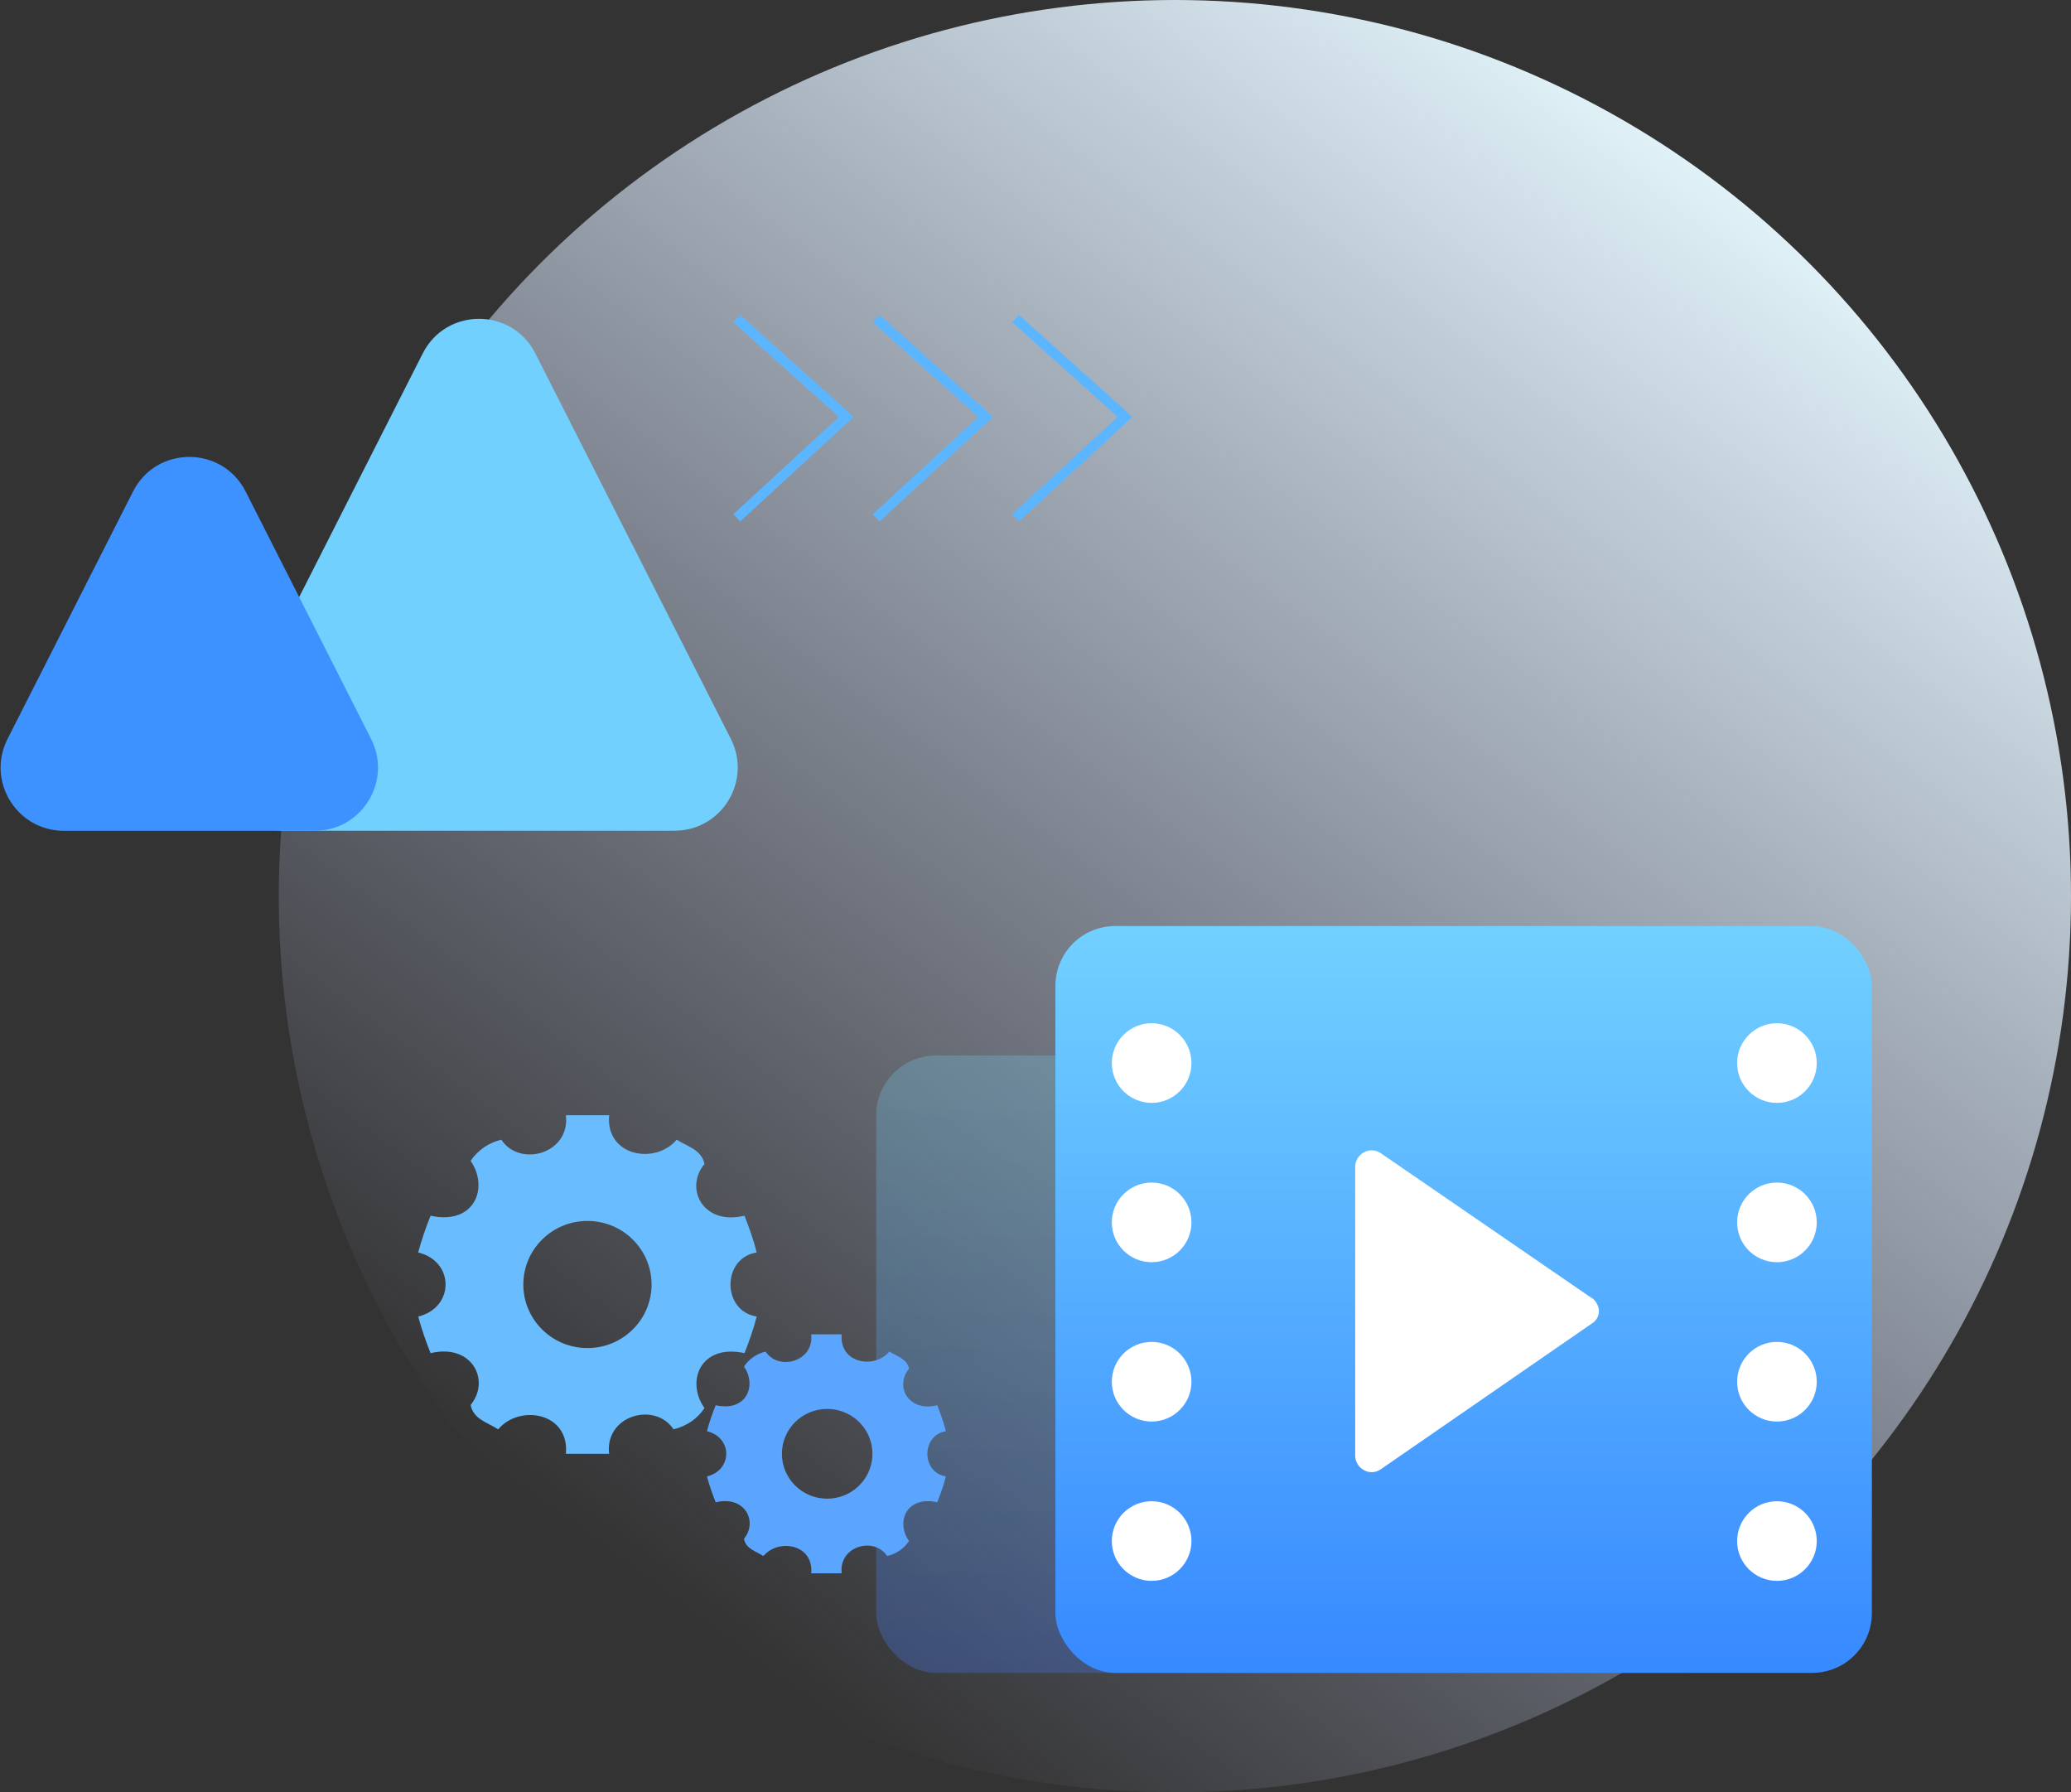 <?xml version="1.0" encoding="UTF-8"?>
<svg width="208px" height="180px" viewBox="0 0 208 180" version="1.1" xmlns="http://www.w3.org/2000/svg" xmlns:xlink="http://www.w3.org/1999/xlink">
    <rect x="0" y="0" width="208" height="180" fill="#333333" stroke="none"/>
    <title>编组 9</title>
    <defs>
        <linearGradient x1="73.184%" y1="2.888%" x2="13.726%" y2="82.954%" id="linearGradient-1">
            <stop stop-color="#E5F6FC" offset="0%"></stop>
            <stop stop-color="#C7D1F8" stop-opacity="0" offset="100%"></stop>
        </linearGradient>
        <linearGradient x1="50%" y1="0%" x2="50%" y2="100%" id="linearGradient-2">
            <stop stop-color="#77DCFD" stop-opacity="0.244" offset="0%"></stop>
            <stop stop-color="#427AF9" stop-opacity="0.295" offset="100%"></stop>
        </linearGradient>
        <linearGradient x1="50%" y1="0.422%" x2="50%" y2="98.899%" id="linearGradient-3">
            <stop stop-color="#72D0FF" offset="0%"></stop>
            <stop stop-color="#388AFF" offset="99.947%"></stop>
        </linearGradient>
    </defs>
    <g id="产品" stroke="none" stroke-width="1" fill="none" fill-rule="evenodd">
        <g id="存储与数据湖-对象存储02✅" transform="translate(-396, -792)">
            <g id="编组-9" transform="translate(396, 792)">
                <circle id="椭圆形" fill="url(#linearGradient-1)" cx="118" cy="90" r="90"></circle>
                <g id="编组-4" transform="translate(88, 93)">
                    <rect id="矩形" fill="url(#linearGradient-2)" x="0" y="13" width="87" height="62" rx="6"></rect>
                    <rect id="矩形" fill="url(#linearGradient-3)" x="18" y="0" width="82" height="75" rx="6"></rect>
                    <path d="M23.664,13.758 C23.664,15.967 25.455,17.757 27.663,17.757 C29.872,17.757 31.663,15.967 31.663,13.758 C31.663,11.55 29.872,9.759 27.663,9.759 C25.455,9.759 23.664,11.55 23.664,13.758 Z" id="路径" fill="#FFFFFF" fill-rule="nonzero"></path>
                    <path d="M23.664,29.758 C23.664,31.966 25.455,33.757 27.663,33.757 C29.872,33.757 31.663,31.966 31.663,29.758 C31.663,27.549 29.872,25.759 27.663,25.759 C25.455,25.759 23.664,27.549 23.664,29.758 Z" id="路径" fill="#FFFFFF" fill-rule="nonzero"></path>
                    <path d="M23.664,45.76 C23.664,47.969 25.455,49.759 27.663,49.759 C29.872,49.759 31.663,47.969 31.663,45.76 C31.663,43.552 29.872,41.761 27.663,41.761 C25.455,41.761 23.664,43.552 23.664,45.76 Z" id="路径" fill="#FFFFFF" fill-rule="nonzero"></path>
                    <path d="M23.664,61.76 C23.664,63.968 25.455,65.759 27.663,65.759 C29.872,65.759 31.663,63.968 31.663,61.76 C31.663,59.551 29.872,57.761 27.663,57.761 C26.603,57.761 25.586,58.182 24.836,58.932 C24.086,59.682 23.664,60.699 23.664,61.76 L23.664,61.76 Z" id="路径" fill="#FFFFFF" fill-rule="nonzero"></path>
                    <path d="M86.467,13.758 C86.467,15.967 88.257,17.757 90.466,17.757 C92.675,17.757 94.465,15.967 94.465,13.758 C94.465,11.55 92.675,9.759 90.466,9.759 C88.257,9.759 86.467,11.55 86.467,13.758 Z" id="路径" fill="#FFFFFF" fill-rule="nonzero"></path>
                    <path d="M86.467,29.758 C86.467,31.966 88.257,33.757 90.466,33.757 C92.675,33.757 94.465,31.966 94.465,29.758 C94.465,27.549 92.675,25.759 90.466,25.759 C88.257,25.759 86.467,27.549 86.467,29.758 Z" id="路径" fill="#FFFFFF" fill-rule="nonzero"></path>
                    <path d="M86.467,45.76 C86.467,47.969 88.257,49.759 90.466,49.759 C92.675,49.759 94.465,47.969 94.465,45.76 C94.465,43.552 92.675,41.761 90.466,41.761 C88.257,41.761 86.467,43.552 86.467,45.76 Z" id="路径" fill="#FFFFFF" fill-rule="nonzero"></path>
                    <path d="M86.467,61.76 C86.467,63.968 88.257,65.759 90.466,65.759 C92.675,65.759 94.465,63.968 94.465,61.76 C94.465,59.551 92.675,57.761 90.466,57.761 C89.405,57.761 88.388,58.182 87.638,58.932 C86.888,59.682 86.467,60.699 86.467,61.76 L86.467,61.76 Z" id="路径" fill="#FFFFFF" fill-rule="nonzero"></path>
                    <path d="M71.866,37.361 L50.667,22.801 C50.169,22.455 49.517,22.424 48.988,22.72 C48.458,23.008 48.123,23.557 48.108,24.16 L48.108,53.202 C48.123,53.805 48.458,54.354 48.988,54.642 C49.517,54.938 50.169,54.907 50.667,54.561 L71.866,39.92 C72.327,39.655 72.604,39.158 72.587,38.626 C72.549,38.11 72.285,37.636 71.866,37.332 L71.866,37.361 Z" id="路径" fill="#FFFFFF" fill-rule="nonzero"></path>
                </g>
                <g id="编组-2" transform="translate(68.5, 135) scale(-1, 1) translate(-68.5, -135) translate(42, 112)" fill-rule="nonzero">
                    <path d="M53,13.778 C52.661,12.524 52.244,11.293 51.752,10.09 C47.319,11.061 45.877,7.248 47.733,4.579 C47.013,3.51 45.911,2.75 44.649,2.454 C42.786,5.277 37.712,3.854 38.164,0 L33.824,0 C34.188,4.13 29.169,5.002 27.037,2.451 C25.986,3.137 24.552,3.431 24.245,4.893 C26.283,7.316 24.423,11.102 20.228,10.09 C19.774,11.258 19.324,12.483 19,13.778 C22.513,14.329 22.513,19.661 19,20.212 C19.328,21.497 19.772,22.724 20.228,23.888 C24.659,22.92 26.145,26.734 24.245,29.404 C24.949,30.445 25.946,31.188 27.352,31.541 C29.214,28.716 34.276,30.138 33.824,34 L38.164,34 C37.786,29.851 42.815,28.988 44.964,31.541 C46.011,30.854 47.456,30.539 47.733,29.09 C45.715,26.655 47.572,22.891 51.752,23.891 C52.225,22.724 52.648,21.495 52.997,20.214 C49.333,19.32 49.333,14.66 52.997,13.778 L53,13.778 Z M35.999,23.38 C32.442,23.38 29.559,20.522 29.559,16.996 C29.559,13.469 32.442,10.612 35.999,10.612 C39.556,10.612 42.44,13.47 42.44,16.996 C42.44,20.522 39.556,23.38 35.999,23.38 L35.999,23.38 Z" id="形状" fill="#69BDFF"></path>
                    <path d="M24,31.727 C23.761,30.842 23.467,29.972 23.119,29.123 C19.989,29.808 18.971,27.117 20.281,25.233 C19.774,24.478 18.997,23.942 18.106,23.733 C16.793,25.725 13.209,24.719 13.528,22 L10.464,22 C10.723,24.916 7.179,25.532 5.673,23.729 C4.931,24.215 3.92,24.422 3.703,25.454 C5.141,27.165 3.827,29.837 0.866,29.123 C0.546,29.947 0.229,30.812 0,31.727 C2.481,32.118 2.481,35.879 0,36.269 C0.23,37.177 0.546,38.042 0.866,38.863 C3.994,38.181 5.043,40.872 3.703,42.755 C4.199,43.491 4.903,44.016 5.896,44.265 C7.21,42.271 10.783,43.276 10.464,46 L13.528,46 C13.262,43.073 16.811,42.465 18.327,44.265 C19.066,43.781 20.084,43.559 20.281,42.535 C18.858,40.817 20.169,38.158 23.119,38.867 C23.452,38.043 23.75,37.174 23.999,36.271 C21.412,35.639 21.412,32.351 24,31.727 L24,31.727 Z M12.001,38.503 C10.358,38.531 8.829,37.678 8,36.273 C7.171,34.868 7.171,33.128 8,31.723 C8.829,30.318 10.358,29.465 12.001,29.493 C14.481,29.534 16.47,31.539 16.47,33.998 C16.47,36.457 14.481,38.462 12.001,38.503 L12.001,38.503 Z" id="形状" fill="#5BA5FF"></path>
                </g>
                <g id="tupian-6" transform="translate(0, 32)" fill-rule="nonzero">
                    <path d="M53.771,3.497 L73.403,42.204 C75.542,46.429 72.475,51.426 67.745,51.426 L28.482,51.426 C23.745,51.426 20.678,46.429 22.824,42.204 L42.456,3.497 C44.802,-1.143 51.418,-1.143 53.771,3.497 L53.771,3.497 Z" id="路径" fill="#72D0FF"></path>
                    <path d="M24.673,17.367 L37.273,42.211 C39.412,46.436 36.345,51.433 31.616,51.433 L6.415,51.433 C1.678,51.433 -1.388,46.436 0.757,42.211 L13.358,17.367 C15.704,12.726 22.32,12.726 24.673,17.367 L24.673,17.367 Z" id="路径" fill="#3E92FF"></path>
                </g>
                <polyline id="路径-3" stroke="#5CB6FF" points="74 32 85 41.865 74 52"></polyline>
                <polyline id="路径-3备份" stroke="#5CB6FF" points="88 32 99 41.865 88 52"></polyline>
                <polyline id="路径-3备份-2" stroke="#5CB6FF" points="102 32 113 41.865 102 52"></polyline>
            </g>
        </g>
    </g>
</svg>